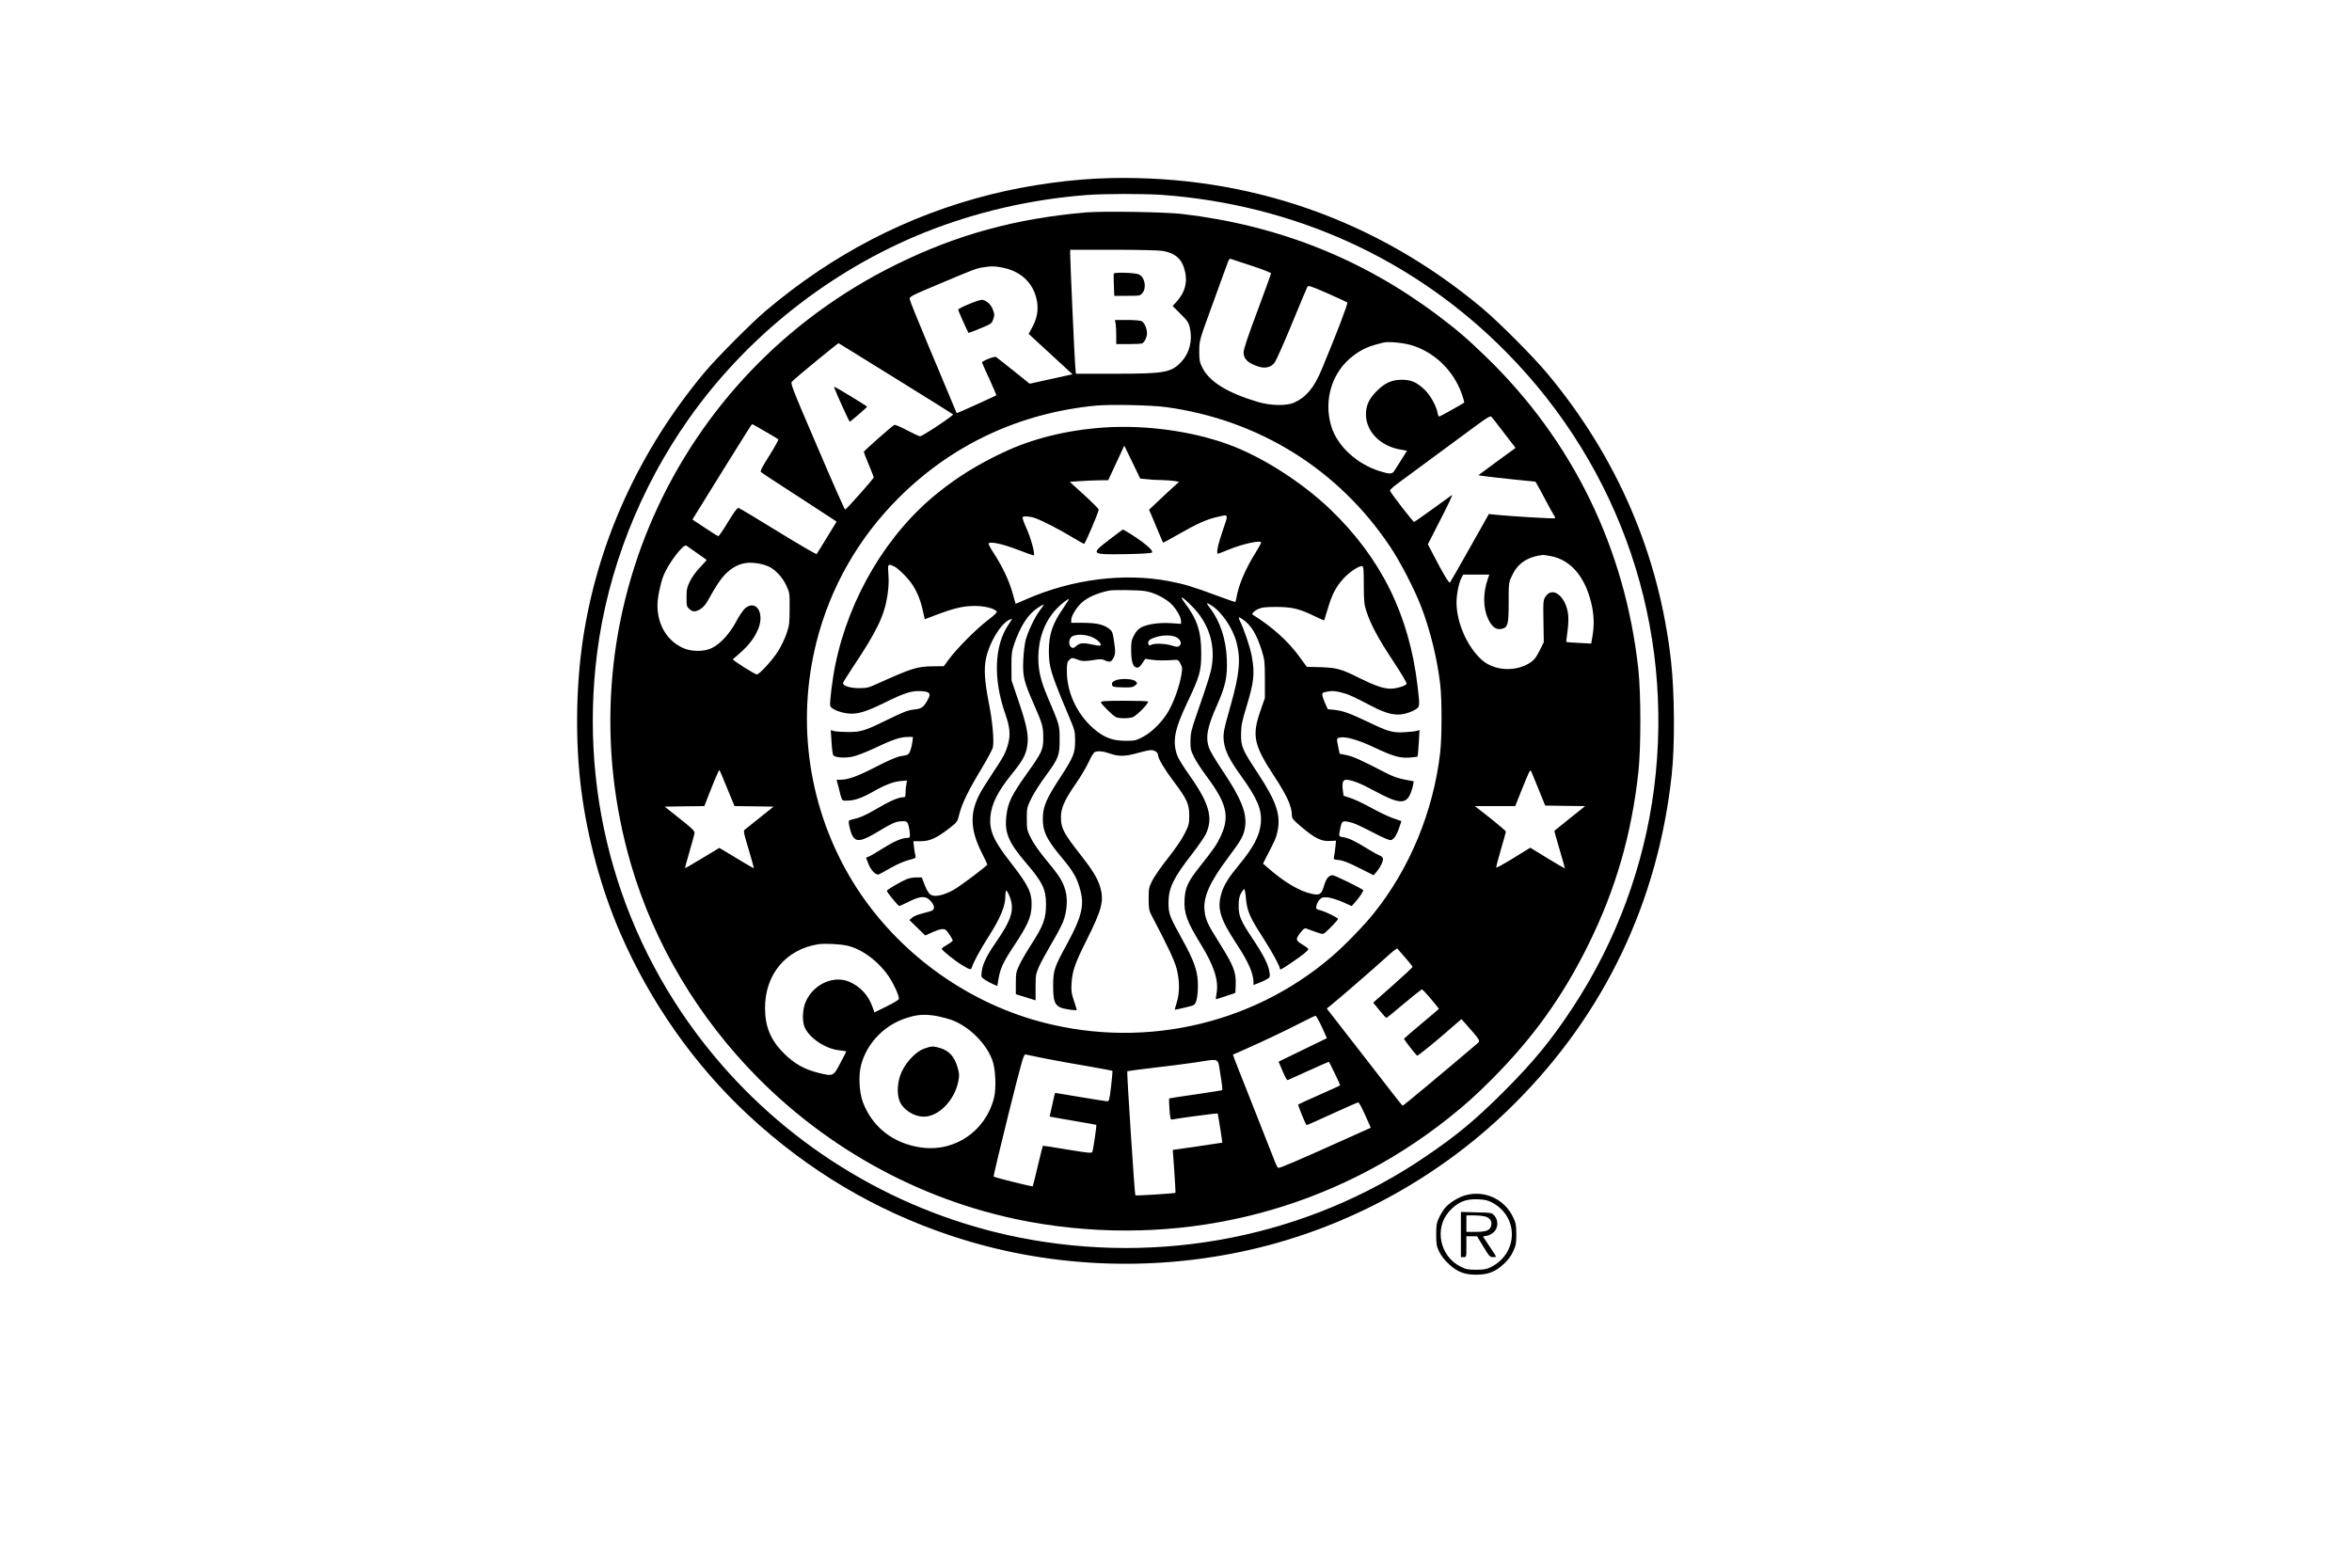 <?xml version="1.0" standalone="no"?>
<!DOCTYPE svg PUBLIC "-//W3C//DTD SVG 20010904//EN"
 "http://www.w3.org/TR/2001/REC-SVG-20010904/DTD/svg10.dtd">
<svg version="1.0" xmlns="http://www.w3.org/2000/svg"
 width="150pt" height="100pt" viewBox="0 0 150 100"
 preserveAspectRatio="xMidYMid meet">
<g transform="translate(0,100) scale(0.007,-0.007)"
fill="#000000" stroke="none">
<path d="M10120 12663 c-347 -7 -745 -62 -1093 -149 -756 -189 -1441 -544
-2052 -1062 -129 -109 -446 -428 -554 -557 -597 -715 -977 -1549 -1110 -2435
-65 -435 -71 -940 -15 -1375 57 -443 183 -905 356 -1304 275 -633 675 -1201
1168 -1659 542 -503 1152 -866 1845 -1097 866 -289 1817 -334 2720 -129 912
207 1763 678 2425 1344 811 814 1295 1831 1420 2980 30 268 27 747 -5 1035
-107 970 -489 1861 -1126 2625 -129 156 -447 474 -599 601 -963 804 -2121
1208 -3380 1182z m465 -153 c1213 -89 2305 -588 3139 -1434 1044 -1058 1533
-2503 1346 -3973 -91 -707 -343 -1391 -736 -1991 -199 -303 -356 -495 -628
-768 -262 -262 -430 -402 -717 -597 -1074 -731 -2412 -996 -3709 -737 -1082
217 -2068 804 -2774 1654 -854 1026 -1235 2341 -1066 3671 96 753 387 1498
834 2132 530 753 1291 1355 2151 1701 465 186 968 302 1480 341 161 12 519 12
680 1z"/>
<path d="M9895 12350 c-637 -55 -1170 -200 -1720 -470 -2046 -1001 -3063
-3298 -2425 -5475 212 -723 614 -1396 1160 -1946 709 -712 1624 -1180 2605
-1330 1325 -203 2644 143 3681 967 161 128 247 206 404 363 372 375 642 752
875 1226 246 500 390 998 452 1565 24 224 24 708 0 933 -119 1103 -598 2087
-1389 2852 -170 165 -266 247 -443 380 -685 514 -1451 818 -2325 921 -157 18
-719 27 -875 14z m694 -350 c125 -21 186 -79 210 -200 19 -96 -6 -181 -78
-262 l-37 -41 71 -71 c62 -61 74 -78 85 -125 27 -116 -2 -233 -79 -314 -90
-96 -152 -107 -603 -107 l-356 0 -6 73 c-7 79 -46 960 -46 1020 l0 37 388 0
c218 0 415 -5 451 -10z m814 -136 c97 -32 177 -63 177 -69 0 -6 -56 -162 -125
-346 -85 -226 -125 -347 -125 -374 1 -61 38 -97 133 -129 64 -21 117 -8 151
37 13 18 84 176 156 352 73 176 136 328 141 337 8 15 29 8 181 -58 95 -42 177
-80 183 -85 8 -8 -96 -281 -233 -609 -69 -167 -141 -253 -249 -302 -71 -33
-216 -30 -336 6 -277 83 -441 185 -504 314 -24 50 -27 68 -27 147 1 98 2 101
102 375 33 91 81 224 107 295 26 72 52 140 56 153 5 13 15 22 22 19 6 -3 92
-31 190 -63z m-2260 -19 c169 -36 279 -148 306 -311 12 -79 -2 -153 -44 -230
l-33 -61 140 -129 c77 -71 167 -154 200 -184 l60 -55 -196 -43 -195 -43 -148
119 c-81 65 -153 121 -159 125 -14 8 -130 -38 -127 -51 1 -5 32 -74 68 -152
36 -79 64 -144 63 -146 -8 -7 -359 -166 -362 -163 -1 2 -28 65 -58 139 -31 74
-126 302 -212 506 -85 203 -157 381 -158 394 -3 22 14 31 242 127 342 144 361
152 422 162 79 13 116 12 191 -4z m3733 -710 c207 -69 372 -235 445 -447 13
-37 21 -69 19 -71 -18 -14 -220 -127 -228 -127 -5 0 -12 16 -15 35 -10 60 -67
162 -117 209 -75 70 -122 91 -210 91 -91 -1 -152 -28 -228 -104 -69 -69 -97
-130 -97 -211 0 -156 130 -289 314 -321 l60 -11 -51 -81 c-28 -45 -58 -92 -66
-104 -18 -28 -41 -29 -128 -2 -210 64 -389 229 -444 407 -75 243 7 504 203
649 83 61 139 85 272 117 50 12 195 -3 271 -29z m-4715 -299 c283 -175 518
-322 522 -326 10 -8 -278 -200 -301 -200 -8 0 -62 25 -119 55 -64 34 -109 53
-116 48 -30 -18 -277 -237 -277 -245 0 -5 20 -57 45 -116 25 -58 45 -111 45
-117 0 -11 -245 -288 -260 -293 -4 -2 -119 257 -254 574 -238 555 -247 578
-229 594 49 48 418 350 423 348 4 -2 238 -146 521 -322z m2463 -260 c848 -117
1573 -569 2044 -1276 89 -133 221 -388 279 -540 83 -214 149 -484 175 -715 16
-144 15 -481 -1 -620 -63 -537 -278 -1056 -607 -1465 -88 -110 -265 -292 -379
-390 -745 -640 -1774 -857 -2727 -575 -677 201 -1278 663 -1643 1263 -397 654
-514 1439 -325 2182 126 496 382 944 749 1310 487 486 1105 774 1801 840 131
12 502 4 634 -14z m3078 -234 l106 -138 -170 -124 -169 -125 38 -6 c21 -4 138
-17 261 -30 l222 -23 39 -70 c21 -39 58 -107 81 -151 24 -44 47 -86 53 -93 5
-7 7 -15 3 -19 -5 -6 -432 20 -551 33 l-50 6 -174 -309 c-95 -169 -177 -312
-181 -316 -8 -9 -63 83 -149 249 l-52 100 117 229 c65 125 111 224 103 220 -8
-5 -87 -62 -176 -127 -89 -65 -165 -118 -170 -118 -10 0 -209 259 -219 283 -3
8 28 37 78 73 155 114 592 436 712 525 84 62 123 86 131 79 7 -5 59 -72 117
-148z m-6730 12 c62 -36 116 -68 119 -72 4 -4 -33 -70 -81 -147 -68 -107 -86
-143 -77 -151 7 -7 154 -104 327 -215 173 -112 326 -212 339 -221 l23 -16 -88
-144 c-48 -79 -90 -147 -94 -151 -4 -4 -162 88 -351 204 -189 117 -351 214
-360 216 -11 3 -38 -33 -95 -126 -43 -72 -84 -131 -89 -131 -6 0 -61 34 -123
76 l-113 75 19 32 c50 83 505 814 514 825 6 6 12 12 14 12 1 0 54 -30 116 -66z
m-622 -1108 c47 -33 87 -61 88 -62 2 -1 -24 -31 -57 -65 -36 -37 -75 -90 -94
-128 -28 -58 -32 -75 -32 -149 0 -79 1 -85 28 -108 21 -18 35 -22 55 -18 43
11 80 42 108 92 84 149 113 192 158 241 61 63 125 98 198 107 61 7 155 -9 208
-36 58 -30 120 -97 153 -168 31 -66 32 -69 31 -212 0 -129 -3 -154 -27 -225
-14 -44 -49 -116 -76 -160 -48 -79 -172 -215 -195 -215 -20 0 -228 132 -219
139 133 109 194 182 233 281 57 144 -25 266 -123 181 -18 -16 -55 -71 -82
-123 -58 -108 -144 -202 -220 -238 -72 -35 -187 -34 -265 2 -144 67 -230 211
-230 388 0 68 26 196 54 268 44 112 181 292 209 276 7 -4 50 -35 97 -68z
m7775 -27 c193 -35 329 -203 381 -467 17 -89 18 -170 3 -262 l-12 -69 -111 6
c-61 3 -113 7 -115 9 -2 2 2 41 9 87 7 47 11 115 8 151 -14 169 -139 276 -206
177 -22 -34 -23 -41 -20 -226 l3 -191 -38 -77 c-29 -58 -48 -84 -80 -106 -131
-90 -330 -81 -445 20 -133 117 -232 341 -232 524 0 76 21 178 45 225 l16 30
119 0 119 0 -13 -37 c-46 -132 -45 -266 2 -367 35 -74 73 -102 123 -91 57 13
64 39 64 240 0 177 0 181 29 242 52 114 140 174 282 192 6 0 37 -4 69 -10z
m-7530 -2044 c20 -49 50 -123 67 -162 l30 -73 178 -2 178 -3 -125 -100 c-68
-55 -131 -105 -139 -111 -12 -10 -7 -36 37 -179 27 -92 49 -169 47 -170 -3 -3
-123 68 -284 166 l-30 18 -155 -93 c-85 -52 -156 -93 -157 -91 -2 2 15 68 39
147 23 79 44 154 46 168 4 23 -11 38 -133 135 l-138 110 180 3 181 2 48 123
c60 151 86 210 90 205 2 -2 20 -43 40 -93z m7424 -85 l59 -145 182 -3 182 -2
-139 -111 c-76 -61 -139 -112 -141 -114 -2 -2 20 -78 47 -171 28 -92 49 -169
48 -171 -2 -1 -74 40 -159 92 l-156 96 -154 -95 c-84 -52 -154 -90 -156 -86
-2 5 17 78 42 163 25 86 46 159 46 165 0 5 -64 59 -141 121 l-142 111 184 0
184 0 49 123 c85 211 87 215 97 192 5 -11 36 -85 68 -165z m-6299 -1422 c135
-31 286 -144 379 -283 46 -70 91 -168 91 -201 0 -9 -44 -36 -112 -69 l-111
-55 -18 50 c-36 103 -108 183 -206 227 -142 65 -328 -16 -400 -175 -33 -71
-37 -186 -9 -244 46 -96 191 -191 311 -203 36 -4 65 -9 65 -11 0 -2 -24 -50
-54 -106 -63 -121 -65 -122 -199 -89 -129 32 -219 83 -313 176 -122 121 -174
244 -174 416 0 305 190 533 484 580 59 9 201 2 266 -13z m5083 -109 c37 -42
67 -80 66 -85 0 -5 -81 -80 -179 -167 l-179 -158 57 -70 c31 -38 59 -69 63
-69 4 0 76 58 160 130 85 71 159 130 164 129 9 0 71 -71 136 -152 l19 -25
-157 -133 c-87 -72 -159 -135 -161 -139 -2 -5 83 -117 118 -154 5 -4 97 69
207 162 l198 171 24 -27 c157 -178 152 -169 114 -201 -285 -243 -667 -561
-673 -561 -3 0 -39 44 -80 97 -41 53 -196 252 -343 442 l-269 346 43 35 c85
69 386 330 489 424 57 53 107 92 110 88 4 -4 36 -41 73 -83z m-4263 -533 c41
-8 100 -24 131 -35 161 -61 316 -215 371 -369 29 -81 36 -254 14 -342 -78
-306 -363 -497 -671 -450 -248 37 -436 185 -522 408 -35 90 -43 247 -18 342
50 191 201 354 391 421 115 41 185 46 304 25z m3503 -98 l46 -103 -220 -107
-220 -107 14 -33 c48 -114 61 -139 71 -134 6 2 91 41 189 85 99 45 181 81 184
81 4 0 103 -206 103 -214 0 -2 -84 -41 -187 -86 -104 -46 -191 -86 -195 -89
-5 -5 64 -176 76 -188 1 -2 106 44 231 102 126 58 234 105 240 105 7 0 35 -52
63 -116 l51 -115 -42 -19 c-23 -10 -118 -53 -212 -95 -374 -169 -577 -256
-588 -252 -7 2 -18 22 -26 43 -8 22 -99 252 -202 513 -104 261 -188 475 -186
476 1 1 56 25 122 54 156 69 371 171 510 243 60 31 115 57 120 57 6 1 32 -45
58 -101z m-2522 -288 c85 -17 257 -48 382 -69 126 -22 230 -41 232 -43 2 -2
-3 -65 -12 -141 -15 -127 -18 -137 -37 -137 -12 1 -122 18 -246 39 -124 21
-226 38 -227 37 -2 -2 -14 -50 -26 -109 l-24 -106 26 -5 c14 -3 109 -20 211
-37 102 -17 187 -33 188 -34 5 -5 -28 -227 -36 -246 -6 -13 -33 -11 -227 21
-121 21 -222 36 -224 34 -1 -1 -22 -84 -46 -184 -23 -99 -44 -182 -46 -185 -5
-5 -348 81 -356 89 -3 3 57 255 133 561 132 527 140 556 160 551 11 -3 90 -19
175 -36z m1598 -146 c13 -74 20 -138 17 -142 -4 -3 -113 -20 -243 -39 -129
-18 -238 -35 -240 -37 -3 -3 -2 -48 2 -101 6 -82 10 -95 24 -91 28 8 412 59
415 55 3 -5 44 -263 42 -266 -1 -1 -102 -16 -226 -34 l-225 -32 14 -194 c7
-106 12 -195 10 -197 -7 -6 -360 -28 -365 -23 -7 7 -79 1125 -74 1131 3 2 109
16 235 31 127 14 300 37 385 49 232 35 203 49 229 -110z"/>
<path d="M10148 11793 c-2 -5 -2 -52 0 -105 l4 -98 118 0 c116 0 119 1 139 26
40 51 20 147 -35 170 -35 15 -220 20 -226 7z"/>
<path d="M10164 11339 c3 -17 6 -67 6 -110 l0 -79 109 0 c60 0 117 3 126 6 22
9 45 57 45 94 0 42 -24 96 -48 109 -12 6 -71 11 -133 11 l-111 0 6 -31z"/>
<path d="M8833 11517 c-57 -23 -103 -47 -103 -53 0 -10 87 -204 94 -212 2 -1
50 17 107 41 101 41 104 44 118 83 13 37 13 46 -3 88 -17 45 -51 77 -91 89
-12 4 -61 -11 -122 -36z"/>
<path d="M7601 10752 c26 -68 136 -311 141 -309 11 4 158 131 158 137 -1 5
-271 170 -293 179 -5 2 -8 -1 -6 -7z"/>
<path d="M10060 10390 c-340 -23 -657 -101 -928 -231 -228 -108 -400 -215
-581 -359 -465 -370 -814 -954 -941 -1574 -26 -127 -53 -344 -46 -372 7 -28
87 -62 163 -70 85 -9 164 15 338 101 176 87 240 107 326 103 77 -4 93 -21 66
-71 -42 -77 -59 -90 -130 -97 -55 -6 -94 -21 -229 -87 -216 -106 -251 -118
-368 -118 -52 0 -110 4 -128 8 l-33 9 7 -109 c3 -59 11 -113 16 -120 16 -20
97 -27 167 -14 42 8 119 37 211 80 164 78 233 101 301 101 l47 0 -5 -42 c-8
-61 -26 -110 -43 -119 -8 -4 -37 -11 -63 -14 -33 -5 -105 -35 -222 -95 -170
-88 -259 -120 -328 -120 l-35 0 15 -57 c37 -148 28 -133 84 -133 62 0 132 24
229 79 110 63 187 93 254 99 l59 5 -6 -39 c-4 -21 -7 -56 -7 -76 0 -35 -2 -38
-27 -38 -41 -1 -124 -38 -242 -108 -95 -56 -151 -80 -224 -96 -26 -6 -27 -9
-21 -49 4 -23 14 -61 24 -84 33 -75 82 -71 237 23 114 70 162 92 203 95 60 5
67 1 79 -45 6 -25 11 -59 11 -75 0 -26 -4 -31 -23 -31 -50 0 -121 -31 -220
-93 -56 -36 -115 -70 -130 -76 l-27 -11 20 -52 c23 -62 71 -111 98 -100 9 4
59 31 109 60 53 30 120 60 160 70 66 17 69 19 63 42 -4 14 -10 49 -13 78 l-6
52 68 0 c82 0 147 30 260 118 73 57 74 58 92 132 25 97 83 216 203 414 52 87
99 174 102 193 12 63 -4 236 -36 398 -40 203 -47 316 -26 414 30 140 129 306
208 347 15 8 28 12 28 10 0 -3 -14 -26 -32 -52 -130 -193 -141 -496 -28 -817
40 -115 47 -185 26 -265 -21 -82 -42 -122 -146 -277 -48 -72 -102 -159 -119
-193 -86 -171 -80 -319 21 -522 29 -58 53 -108 53 -112 0 -12 -246 -198 -310
-233 -35 -20 -87 -41 -117 -47 -81 -17 -106 -1 -142 90 l-28 72 -50 0 c-27 0
-65 -7 -86 -15 -57 -24 -182 -97 -182 -107 0 -13 102 -138 113 -138 5 0 45 18
89 40 107 53 153 54 197 5 33 -38 39 -66 18 -84 -8 -6 -46 -18 -86 -27 -42
-10 -84 -26 -99 -39 l-27 -23 73 -71 72 -70 66 30 c66 29 100 35 120 21 15
-10 64 -84 64 -97 0 -5 -23 -23 -50 -38 -28 -16 -50 -32 -50 -37 0 -13 120
-110 182 -147 77 -46 85 -48 93 -21 14 46 76 160 145 268 118 186 160 287 160
387 0 24 4 43 9 43 5 0 19 -26 31 -57 44 -117 17 -207 -127 -415 -84 -121
-119 -195 -129 -266 -6 -50 -6 -50 32 -76 22 -14 55 -32 75 -40 l35 -15 12 69
c16 93 44 152 142 300 120 180 154 256 158 352 6 127 -24 192 -197 413 -148
190 -188 281 -178 406 10 120 68 234 200 397 93 114 123 169 136 250 15 92 -3
184 -77 402 l-66 195 -1 130 c0 118 3 138 28 210 57 160 123 262 209 320 29
19 54 33 56 31 2 -2 -13 -26 -34 -53 -45 -58 -106 -186 -129 -268 -9 -33 -19
-114 -22 -180 -7 -149 4 -195 91 -395 85 -194 90 -211 91 -315 0 -111 -9 -132
-154 -335 -130 -183 -168 -258 -181 -369 -21 -162 15 -249 184 -446 144 -168
175 -233 176 -366 0 -135 -22 -196 -142 -382 -39 -60 -84 -139 -101 -175 -29
-61 -32 -76 -32 -166 l0 -100 90 -28 c50 -15 90 -28 90 -28 0 0 0 53 0 117 0
110 2 123 31 190 18 40 68 132 111 205 44 73 92 164 108 203 36 91 45 207 21
288 -26 89 -50 126 -199 307 -43 52 -95 129 -115 169 -35 71 -37 80 -37 175 0
98 1 104 41 186 23 47 82 140 132 207 117 159 127 186 126 333 0 127 -1 129
-104 371 -67 156 -90 249 -90 369 0 206 78 383 219 497 29 25 55 42 58 39 3
-2 -21 -40 -51 -84 -96 -137 -130 -238 -130 -387 0 -150 16 -201 190 -615 46
-109 49 -120 49 -205 0 -112 -15 -149 -136 -335 -119 -182 -151 -253 -157
-345 -8 -133 25 -209 167 -379 115 -137 147 -195 177 -316 32 -129 5 -236
-116 -460 -127 -233 -134 -254 -135 -395 0 -134 12 -173 63 -199 29 -15 152
-33 152 -23 0 4 -12 42 -26 84 -23 68 -26 89 -21 163 7 109 33 182 136 387
141 281 162 362 123 490 -24 78 -69 151 -174 285 -158 201 -183 248 -182 348
0 83 33 156 138 308 42 60 93 148 115 194 21 47 46 88 56 91 31 12 80 7 140
-15 77 -27 140 -26 250 6 49 14 104 26 121 26 33 0 64 -21 64 -43 0 -32 60
-132 142 -241 122 -161 143 -208 143 -312 0 -75 -3 -87 -42 -165 -25 -50 -86
-140 -152 -223 -61 -77 -125 -169 -143 -205 -31 -62 -33 -73 -33 -166 0 -82 4
-107 21 -140 147 -279 214 -420 233 -493 29 -108 30 -224 2 -312 -11 -35 -19
-65 -18 -66 1 -1 43 8 92 20 90 21 90 22 104 61 8 23 15 81 15 135 1 128 -30
222 -141 422 -118 213 -127 236 -127 338 0 134 44 225 218 448 54 70 109 150
123 179 68 147 30 281 -156 542 -48 68 -96 145 -105 171 -46 129 -26 237 88
477 117 247 130 291 130 453 1 196 -36 310 -144 454 -66 87 -35 73 65 -28 144
-146 207 -337 176 -535 -11 -72 -31 -136 -142 -456 -45 -129 -52 -161 -53
-230 -1 -71 3 -88 31 -145 17 -36 70 -117 117 -180 185 -248 212 -367 125
-550 -33 -70 -63 -114 -187 -270 -111 -141 -134 -191 -140 -302 -6 -126 21
-200 149 -408 121 -197 163 -330 143 -444 -6 -31 -8 -56 -5 -56 3 0 44 13 91
29 l85 29 3 68 c5 121 -17 178 -153 394 -102 162 -120 201 -130 280 -16 128
43 263 219 497 120 160 139 197 150 278 17 123 -38 259 -207 510 -55 82 -109
171 -119 198 -38 99 -21 194 71 399 77 173 95 260 88 422 -8 179 -61 340 -152
459 -40 52 -38 57 11 26 92 -56 196 -208 229 -335 41 -156 29 -287 -55 -584
-63 -222 -69 -254 -59 -328 12 -83 53 -165 156 -307 148 -206 191 -306 180
-429 -9 -113 -66 -222 -202 -386 -92 -111 -133 -178 -155 -249 -44 -140 -17
-233 131 -459 108 -162 159 -277 159 -354 l0 -28 51 19 c28 11 62 27 76 36 23
15 25 22 19 61 -8 64 -53 154 -146 294 -117 175 -135 217 -135 310 0 57 5 85
21 115 12 22 25 39 30 38 5 -2 12 -38 15 -80 10 -119 35 -176 160 -369 76
-118 149 -252 149 -273 0 -18 9 -14 109 54 101 68 151 109 151 122 0 5 -25 24
-55 42 -63 38 -64 48 -12 114 21 27 34 36 46 32 9 -4 47 -18 85 -31 66 -23 70
-23 90 -6 41 35 116 114 116 123 0 12 -105 64 -159 79 -42 11 -43 13 -37 43 3
17 16 42 29 55 19 20 29 23 72 20 28 -2 88 -21 135 -41 l85 -38 34 38 c35 40
71 93 71 106 0 10 -258 137 -279 137 -33 0 -58 -29 -76 -89 -26 -86 -39 -96
-112 -81 -113 24 -253 106 -407 242 l-39 34 38 75 c71 136 83 164 95 223 30
148 -13 271 -182 528 -141 214 -152 241 -151 353 1 77 7 112 46 240 72 236 80
309 52 469 -14 80 -72 252 -109 324 -18 36 -12 40 24 15 78 -52 129 -136 177
-290 25 -81 27 -101 27 -258 l0 -170 -42 -121 c-77 -222 -59 -307 124 -587
121 -184 164 -280 164 -362 0 -28 12 -42 93 -110 116 -98 177 -128 254 -123
l55 3 -6 -60 c-3 -33 -9 -72 -12 -86 -6 -25 -4 -26 46 -31 38 -4 88 -24 183
-72 l132 -66 27 32 c33 38 58 89 58 116 0 13 -11 24 -32 33 -18 7 -67 34 -109
60 -107 67 -171 98 -218 105 -46 7 -46 6 -29 86 13 65 22 69 103 47 38 -11 66
-24 250 -118 44 -22 90 -41 102 -41 28 0 56 40 81 114 l20 59 -77 27 c-42 14
-130 57 -196 93 -66 37 -150 77 -187 89 l-67 22 -7 52 c-8 66 1 94 30 94 48 0
136 -34 256 -100 227 -123 290 -127 333 -20 8 19 17 51 21 70 l6 36 -84 16
c-59 11 -110 29 -172 62 -216 112 -293 147 -354 160 l-65 13 -12 59 c-17 81
-17 82 15 89 52 11 168 -22 309 -89 177 -83 236 -100 325 -94 38 3 71 7 73 9
2 3 7 58 11 123 l7 119 -24 -7 c-13 -5 -64 -10 -114 -13 -108 -6 -147 5 -340
98 -158 75 -222 98 -299 106 l-59 6 -23 51 c-13 29 -25 63 -26 76 -3 23 2 26
50 34 39 7 69 5 120 -8 65 -16 101 -32 287 -129 121 -63 206 -84 281 -68 32 6
77 22 101 36 51 30 50 27 28 219 -76 647 -332 1165 -794 1609 -258 247 -620
479 -925 591 -335 123 -758 181 -1136 156z m387 -471 c32 -4 94 -8 138 -8 44
-1 97 -5 119 -9 l38 -7 -48 -44 c-27 -24 -89 -81 -137 -127 l-88 -83 29 -68
c16 -37 44 -104 62 -148 19 -44 35 -82 36 -84 2 -2 71 36 154 83 158 91 246
130 345 152 102 23 99 31 44 -128 -44 -130 -60 -208 -42 -208 4 0 50 18 102
39 126 52 291 87 291 62 0 -5 -23 -47 -51 -92 -94 -151 -155 -295 -174 -411
-3 -21 -9 -38 -14 -38 -4 0 -81 28 -172 61 -206 77 -296 104 -429 129 -410 78
-881 18 -1297 -164 l-100 -43 -27 96 c-31 113 -92 242 -169 361 -31 46 -53 88
-50 93 13 21 124 -3 263 -56 79 -31 146 -54 149 -52 12 13 -24 149 -63 237
-25 56 -43 105 -40 110 8 13 67 9 113 -7 65 -22 225 -105 337 -173 56 -34 106
-62 111 -62 10 0 133 289 133 312 0 7 -60 67 -132 133 l-132 120 89 6 c50 4
129 7 176 8 l86 1 36 78 c19 42 52 113 73 157 l37 80 73 -150 72 -150 59 -6z
m-2304 -793 c39 -16 140 -118 176 -178 41 -66 71 -142 89 -228 l17 -77 90 34
c171 65 253 85 355 87 95 1 186 -20 211 -50 6 -8 -20 -33 -84 -82 -105 -80
-282 -259 -352 -354 l-46 -63 -102 -1 c-143 -2 -190 -17 -507 -160 -76 -35
-93 -39 -165 -39 -79 0 -145 21 -145 46 0 5 40 69 88 142 221 330 290 474 318
661 10 69 13 129 8 188 -7 96 -6 98 49 74z m4282 -171 c1 -150 4 -178 24 -240
41 -123 106 -245 241 -449 72 -109 129 -204 126 -211 -7 -19 -93 -45 -148 -45
-64 0 -144 28 -287 99 -159 80 -202 92 -350 97 l-125 3 -64 88 c-108 148 -249
275 -430 388 -11 8 17 36 51 51 34 15 65 19 167 19 143 -1 207 -16 349 -85 46
-22 84 -39 85 -38 1 2 17 53 35 113 38 128 73 193 143 271 53 57 141 116 168
111 13 -2 15 -29 15 -172z m-1995 -55 c77 -12 168 -55 228 -106 50 -42 102
-127 102 -166 l0 -27 -92 6 c-110 7 -217 -9 -273 -40 -26 -15 -47 -38 -64 -72
-23 -43 -26 -62 -25 -140 1 -101 16 -148 51 -153 16 -2 29 7 50 39 l27 41 56
-8 c51 -8 128 -8 210 -2 31 3 37 -1 55 -34 18 -33 18 -43 8 -105 -17 -94 -57
-213 -106 -308 -53 -102 -156 -209 -247 -256 -59 -31 -73 -34 -150 -34 -111 0
-182 23 -260 82 -171 128 -280 342 -280 550 0 70 3 86 20 103 24 24 29 24 80
4 40 -16 68 -16 177 2 29 4 51 2 73 -9 38 -19 56 -14 75 24 18 34 19 61 3 162
-11 71 -15 81 -44 104 -51 38 -115 53 -236 53 l-108 0 0 28 c0 33 47 111 93
154 53 49 142 89 252 112 41 8 262 5 325 -4z m-470 -425 c46 -23 79 -59 66
-72 -3 -4 -39 1 -79 10 -81 18 -111 14 -145 -17 -18 -16 -27 -18 -40 -10 -26
16 -27 69 -3 93 32 32 135 29 201 -4z m769 -3 c31 -23 38 -54 16 -72 -13 -11
-25 -11 -69 3 -59 19 -157 22 -187 7 -15 -9 -21 -7 -26 6 -10 28 10 47 73 65
73 22 157 18 193 -9z"/>
<path d="M10108 9369 c-176 -134 -172 -138 142 -133 133 2 238 8 244 14 12 12
-11 39 -85 96 -54 41 -169 114 -179 114 -3 -1 -58 -41 -122 -91z"/>
<path d="M10162 8085 c-26 -11 -33 -20 -30 -37 3 -22 8 -23 94 -26 78 -2 94 0
115 17 23 19 23 21 6 38 -23 24 -139 29 -185 8z"/>
<path d="M10030 7887 c0 -15 105 -120 137 -136 29 -15 133 -13 159 2 46 27
134 118 134 139 0 5 -97 8 -215 8 -168 0 -215 -3 -215 -13z"/>
<path d="M8420 4730 c-71 -24 -159 -115 -204 -209 -39 -83 -48 -197 -21 -266
30 -80 128 -144 221 -145 137 0 283 150 316 327 10 53 8 68 -11 132 -27 89
-77 143 -154 166 -64 19 -80 19 -147 -5z"/>
<path d="M13352 3394 c-63 -17 -147 -68 -186 -115 -16 -19 -41 -59 -55 -89
-23 -48 -26 -68 -26 -155 0 -89 3 -106 28 -157 37 -75 128 -160 202 -187 39
-15 79 -21 135 -21 107 0 173 26 249 96 40 36 67 73 87 116 26 56 29 74 29
158 -1 84 -4 102 -30 155 -79 164 -258 247 -433 199z m247 -69 c241 -132 232
-464 -18 -587 -37 -18 -63 -23 -131 -23 -73 0 -93 4 -142 28 -188 92 -243 347
-107 501 76 86 149 118 264 113 66 -3 90 -8 134 -32z"/>
<path d="M13310 3036 l0 -206 25 0 c25 0 25 0 25 95 l0 95 49 0 48 0 58 -95
c51 -85 60 -95 86 -95 16 0 29 2 29 5 0 3 -27 46 -60 94 l-59 89 36 7 c20 3
49 19 65 35 38 38 40 105 4 147 -24 28 -25 28 -165 31 l-141 4 0 -206z m235
160 c39 -17 54 -54 36 -92 -15 -34 -49 -44 -142 -44 l-79 0 0 75 0 75 75 0
c43 0 90 -6 110 -14z"/>
</g>
</svg>

